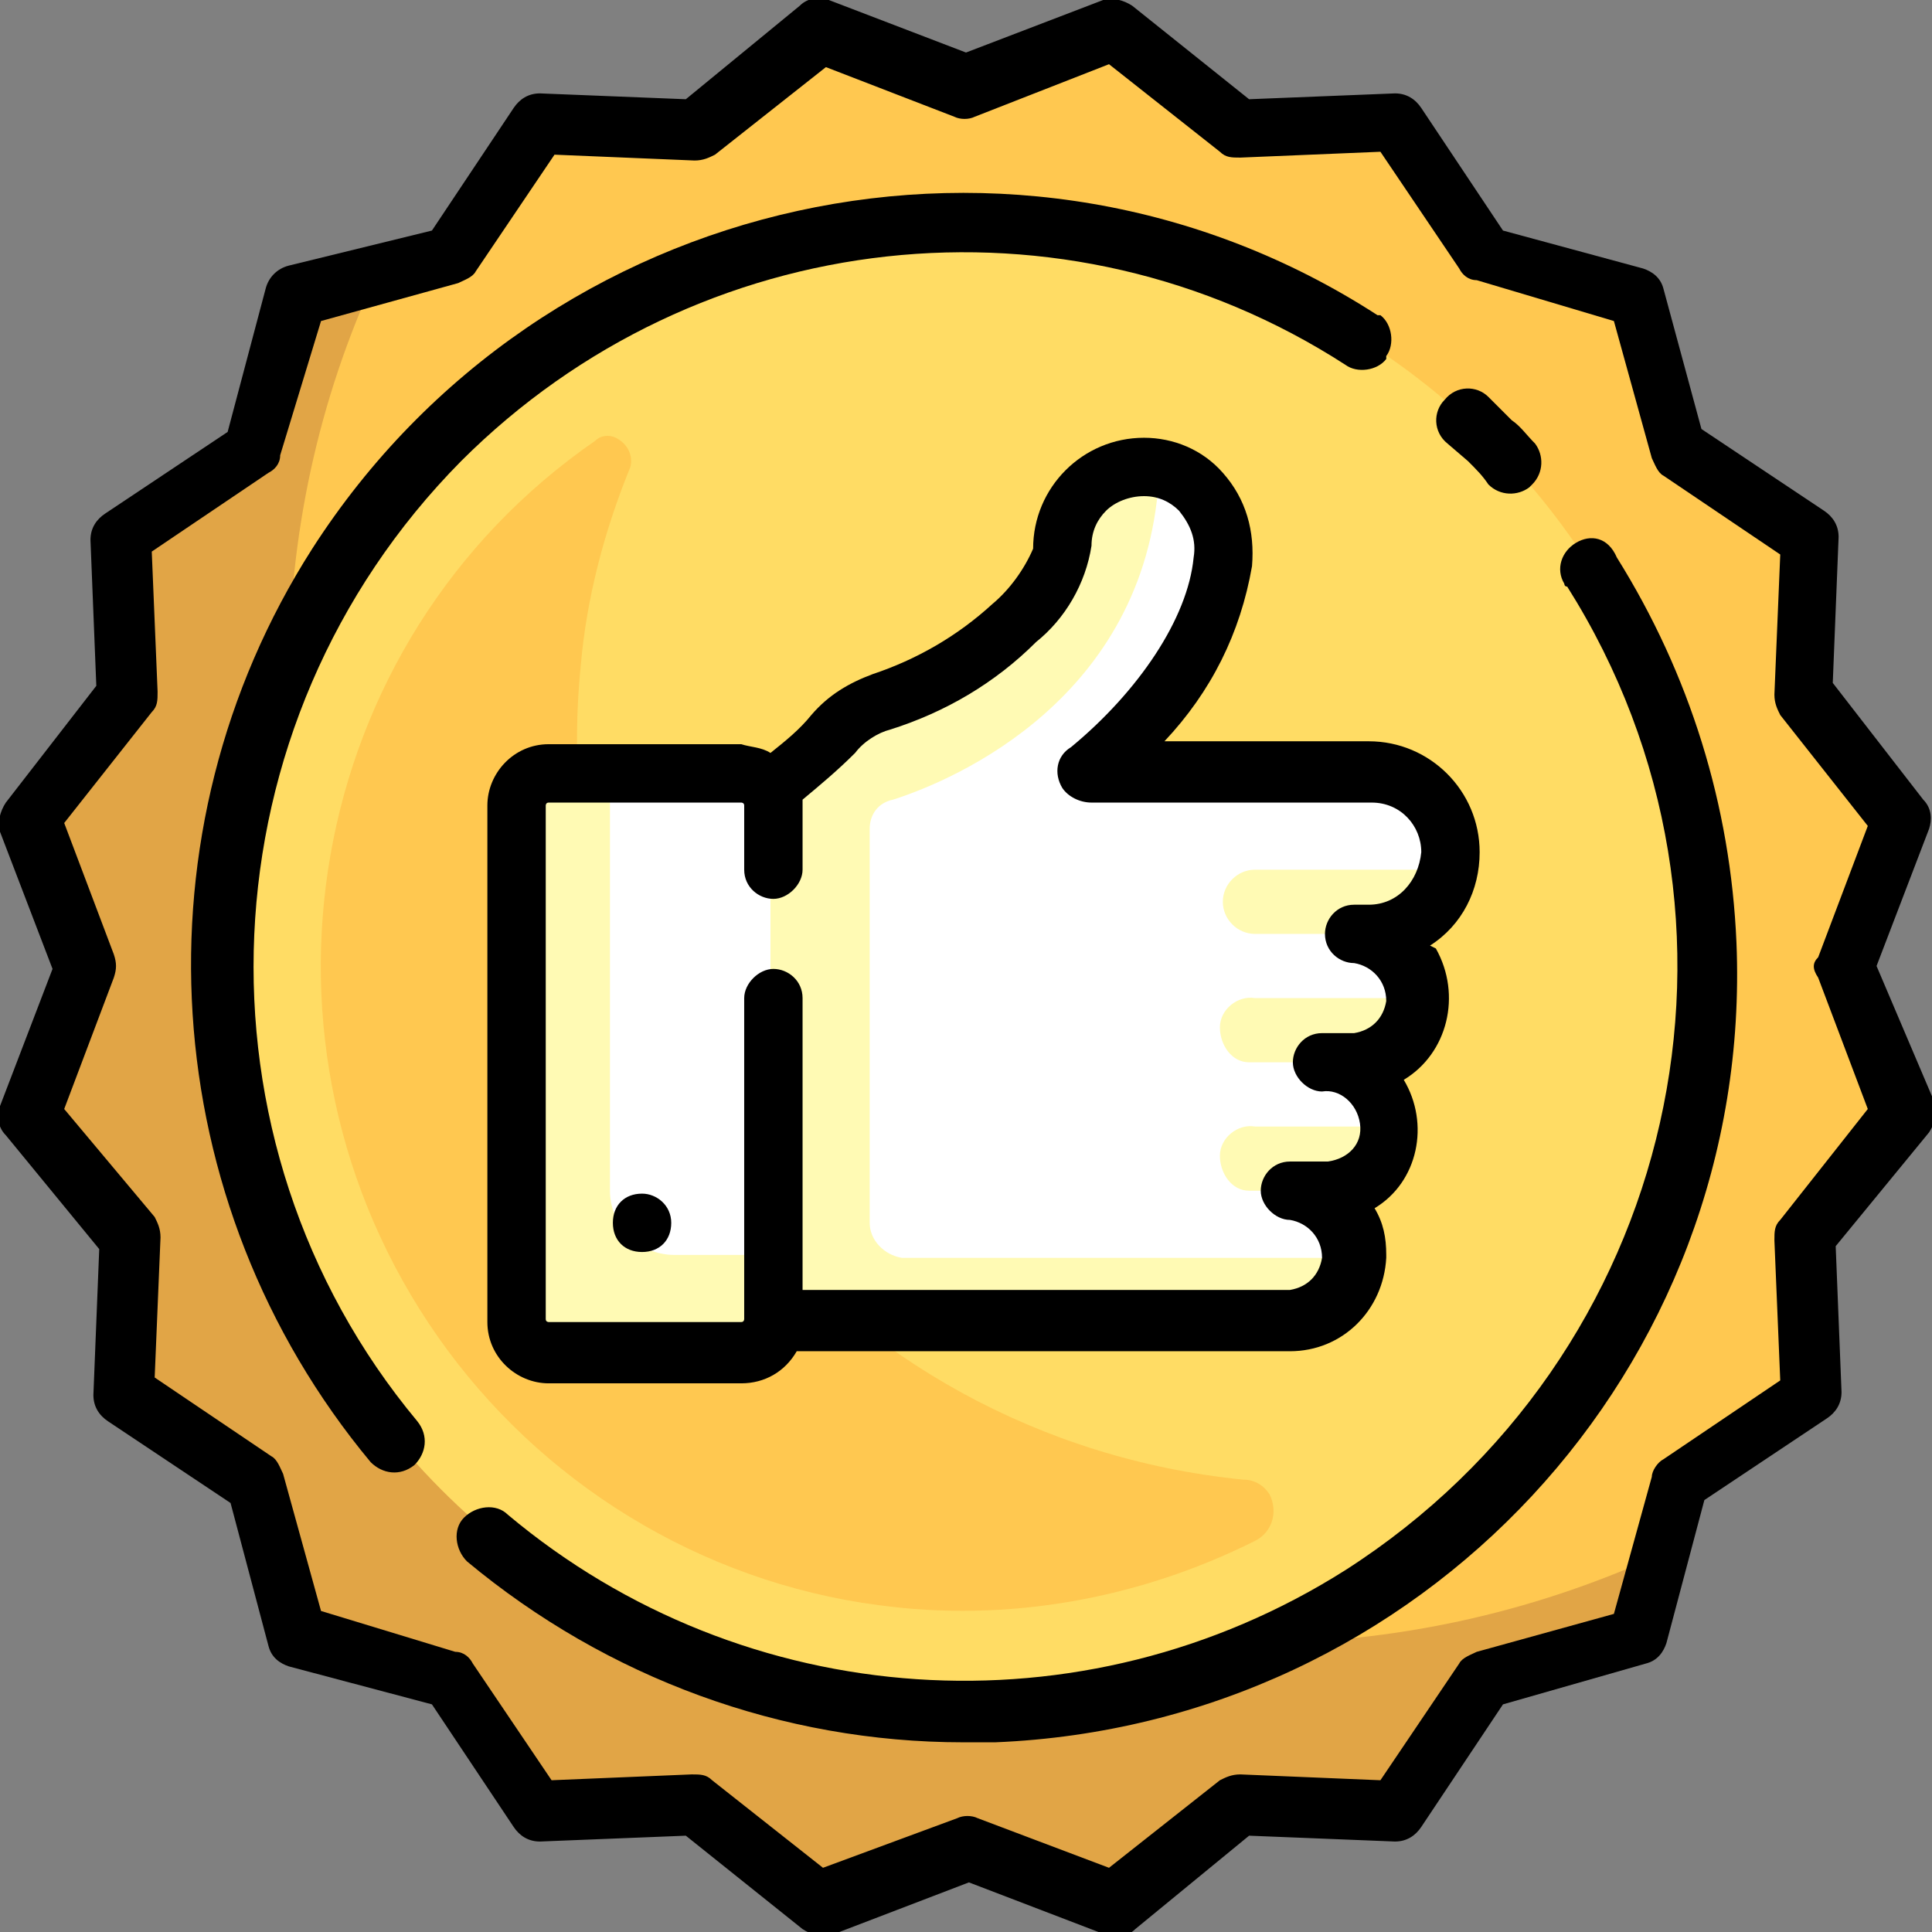 <?xml version="1.0" encoding="utf-8"?>
<!-- Generator: Adobe Illustrator 24.0.2, SVG Export Plug-In . SVG Version: 6.00 Build 0)  -->
<svg version="1.1" id="Layer_1" xmlns="http://www.w3.org/2000/svg" xmlns:xlink="http://www.w3.org/1999/xlink" x="0px" y="0px"
	 viewBox="0 0 66.2 66.2" style="enable-background:new 0 0 66.2 66.2;" xml:space="preserve">
<rect x="0" y="0" width="66.2" height="66.2" fill="#808080" stroke="none"/>
<style type="text/css">
	.st0{fill:#FFC850;}
	.st1{fill:#E1A546;}
	.st2{fill:#FFDC64;}
	.st3{fill:#FFFFFF;}
	.st4{fill:#FFFAB4;}
</style>
<title>Artboard 1</title>
<g id="Group_343">
	<g id="like">
		<path id="Path_476" class="st0" d="M33.5,2.8l3.9-1.5c0.4-0.2,0.9-0.1,1.3,0.2L42,4.1c0.3,0.2,0.6,0.3,0.9,0.3l4.2-0.2
			c0.5,0,0.9,0.2,1.2,0.6l2.3,3.5c0.2,0.3,0.4,0.5,0.8,0.5l4,1.1c0.4,0.1,0.8,0.5,0.9,0.9l1.1,4c0.1,0.3,0.3,0.6,0.5,0.8l3.5,2.3
			c0.4,0.2,0.7,0.7,0.7,1.2l-0.2,4.2c0,0.3,0.1,0.6,0.3,0.9l2.6,3.3c0.3,0.4,0.4,0.9,0.2,1.3l-1.5,3.9c-0.1,0.3-0.1,0.6,0,0.9
			l1.5,3.9c0.2,0.4,0.1,0.9-0.2,1.3L62.1,42c-0.2,0.3-0.3,0.6-0.3,0.9l0.2,4.2c0,0.5-0.2,0.9-0.6,1.2l-3.5,2.3
			c-0.3,0.2-0.5,0.4-0.5,0.8l-1.1,4c-0.1,0.4-0.5,0.8-0.9,0.9l-4,1.1c-0.3,0.1-0.6,0.3-0.8,0.5l-2.3,3.5c-0.3,0.4-0.7,0.6-1.2,0.6
			l-4.2-0.2c-0.3,0-0.6,0.1-0.9,0.3l-3.3,2.6c-0.4,0.3-0.9,0.4-1.3,0.2l-3.9-1.5c-0.3-0.1-0.6-0.1-0.9,0l-3.9,1.5
			c-0.4,0.2-0.9,0.1-1.3-0.2L24.2,62c-0.2-0.2-0.6-0.3-0.9-0.3L19.1,62c-0.5,0-0.9-0.2-1.2-0.6l-2.3-3.5c-0.2-0.3-0.4-0.5-0.8-0.5
			l-4-1.1c-0.4-0.1-0.8-0.5-0.9-0.9l-1.1-4c-0.1-0.3-0.3-0.6-0.5-0.8l-3.5-2.4c-0.4-0.3-0.6-0.7-0.6-1.2l0.2-4.2
			c0-0.3-0.1-0.6-0.3-0.9l-2.6-3.3c-0.3-0.4-0.4-0.9-0.2-1.3l1.5-3.9c0.1-0.3,0.1-0.6,0-0.9l-1.5-3.9c-0.2-0.4-0.1-0.9,0.2-1.3
			l2.6-3.3c0.2-0.3,0.3-0.6,0.3-0.9l-0.2-4.2c0-0.5,0.2-0.9,0.6-1.2l3.5-2.3c0.3-0.2,0.5-0.4,0.6-0.8l1.1-4c0.1-0.4,0.5-0.8,0.9-0.9
			l4-1.1c0.3-0.1,0.6-0.3,0.8-0.5l2.3-3.5c0.3-0.4,0.7-0.7,1.2-0.6l4.2,0.2c0.3,0,0.6-0.1,0.9-0.3l3.3-2.6c0.4-0.3,0.9-0.4,1.3-0.2
			l3.9,1.5C32.9,2.9,33.2,2.9,33.5,2.8z"/>
		<path id="Path_477" class="st1" d="M43,56.3c-18.3,0-33.1-14.9-33.1-33.2c0-4.7,1-9.4,3-13.7l-2,0.5c-0.4,0.1-0.8,0.5-0.9,0.9
			l-1.1,4c-0.1,0.3-0.3,0.6-0.6,0.8l-3.5,2.3c-0.4,0.3-0.6,0.7-0.6,1.2l0.2,4.2c0,0.3-0.1,0.6-0.3,0.9l-2.6,3.3
			c-0.3,0.4-0.4,0.9-0.2,1.3l1.5,3.9c0.1,0.3,0.1,0.6,0,0.9l-1.5,3.9c-0.2,0.4-0.1,0.9,0.2,1.3L4.1,42c0.2,0.3,0.3,0.6,0.3,0.9
			l-0.2,4.2c0,0.5,0.2,0.9,0.6,1.2l3.5,2.3c0.3,0.2,0.5,0.4,0.6,0.8l1.1,4c0.1,0.4,0.5,0.8,0.9,0.9l4,1.1c0.3,0.1,0.6,0.3,0.8,0.5
			l2.3,3.5c0.2,0.4,0.7,0.7,1.2,0.7l4.2-0.2c0.3,0,0.6,0.1,0.9,0.3l3.3,2.6c0.4,0.3,0.9,0.4,1.3,0.2l3.9-1.5c0.3-0.1,0.6-0.1,0.9,0
			l3.9,1.5c0.4,0.2,0.9,0.1,1.3-0.2L42,62c0.2-0.2,0.6-0.3,0.9-0.3l4.2,0.2c0.5,0,0.9-0.2,1.2-0.6l2.3-3.5c0.2-0.3,0.4-0.5,0.8-0.5
			l4-1.1c0.4-0.1,0.8-0.5,0.9-0.9l0.5-2C52.4,55.3,47.7,56.3,43,56.3z"/>
		<circle id="Ellipse_34" class="st2" cx="33.1" cy="33.1" r="25.4"/>
		<path id="Path_478" class="st0" d="M43.5,51.2c-0.2-0.3-0.5-0.5-0.9-0.5c-14-1.4-24.1-13.9-22.7-27.9c0.2-2.3,0.8-4.6,1.7-6.8
			c0.1-0.4-0.1-0.8-0.5-1c-0.2-0.1-0.5-0.1-0.7,0.1C10.4,22,8,35.8,15,45.8c3.5,5,9,8.4,15.1,9.2c4.4,0.6,8.9-0.2,12.9-2.2
			C43.6,52.5,43.8,51.8,43.5,51.2C43.5,51.2,43.5,51.2,43.5,51.2L43.5,51.2z"/>
		<path id="Path_479" class="st3" d="M49.7,29.2c0-1.5-1.2-2.8-2.8-2.8h-9.6c2.6-2.1,4.3-4.9,4.6-7.2c0.2-1.6-0.9-3-2.4-3.3h-0.3
			c-1.5,0-2.8,1.2-2.8,2.7l0,0c0,1-2.2,4-6.2,5.3c-0.6,0.2-1.2,0.6-1.7,1.1c-0.6,0.8-1.4,1.5-2.2,2.1c-0.2-0.4-0.6-0.7-1-0.7h-6.7
			c-0.6,0-1.1,0.5-1.1,1.1v17.7c0,0.6,0.5,1.1,1.1,1.1h6.6c0.6,0,1.1-0.5,1.1-1.1l0,0h17.7c1.2,0,2.2-1,2.2-2.2c0-1.2-1-2.2-2.2-2.2
			h1.1c1.2,0,2.2-1,2.2-2.2c0-1.2-1-2.2-2.2-2.2h1.1c1.2,0,2.2-1,2.2-2.2c0-1.2-1-2.2-2.2-2.2h0.6C48.4,32,49.7,30.7,49.7,29.2
			L49.7,29.2z"/>
		<g id="Group_252">
			<path id="Path_480" class="st4" d="M43,38.6c-0.6-0.1-1.2,0.4-1.2,1s0.4,1.2,1,1.2c0.1,0,0.1,0,0.2,0h2.1c1.1,0,2.1-0.7,2.3-1.8
				c0-0.1,0-0.2,0-0.4L43,38.6z"/>
			<path id="Path_481" class="st4" d="M43,34.2c-0.6-0.1-1.2,0.4-1.2,1s0.4,1.2,1,1.2c0.1,0,0.1,0,0.2,0h3.2c1.1,0,2.1-0.7,2.3-1.8
				c0-0.1,0-0.2,0-0.4H43z"/>
			<path id="Path_482" class="st4" d="M43,29.8c-0.6,0-1.1,0.5-1.1,1.1S42.4,32,43,32l0,0h3.9c1.3,0,2.4-0.9,2.7-2.2L43,29.8z"/>
			<path id="Path_483" class="st4" d="M29.8,41.9V28.4c0-0.5,0.3-0.9,0.8-1c2.2-0.7,8.6-3.5,9.1-10.9l-0.5-0.5
				c-1.5,0-2.8,1.2-2.8,2.7l0,0c0,1-2.2,4-6.2,5.3c-0.6,0.2-1.2,0.6-1.7,1.1c-0.6,0.7-1.3,1.4-2.1,2V43h-3.3c-1.2,0-2.2-1-2.2-2.2
				l0,0V26.5h-2.2c-0.6,0-1.1,0.5-1.1,1.1l0,0v17.7c0,0.6,0.5,1.1,1.1,1.1h6.6c0.6,0,1.1-0.5,1.1-1.1h17.7c1.2,0,2.2-1,2.2-2.2
				c0,0,0,0,0,0H30.9C30.3,43,29.8,42.5,29.8,41.9L29.8,41.9L29.8,41.9z"/>
		</g>
		<path id="Path_484" d="M50.7,29.2c0-2.1-1.7-3.8-3.8-3.8h-7c1.6-1.7,2.6-3.7,3-6c0.1-1.2-0.2-2.3-1-3.2c-0.7-0.8-1.7-1.2-2.7-1.2
			l0,0c-2.1,0-3.8,1.7-3.8,3.8c0,0,0,0,0,0c-0.3,0.7-0.8,1.4-1.4,1.9c-1.2,1.1-2.6,1.9-4.1,2.4c-0.8,0.3-1.5,0.7-2.1,1.4
			c-0.4,0.5-0.9,0.9-1.4,1.3c-0.3-0.2-0.7-0.2-1-0.3h-6.6c-1.2,0-2.1,1-2.1,2.1v17.7c0,1.2,1,2.1,2.1,2.1h6.6c0.8,0,1.5-0.4,1.9-1.1
			h16.9c1.8,0,3.2-1.4,3.3-3.2c0,0,0,0,0-0.1c0-0.6-0.1-1.1-0.4-1.6c1.5-0.9,1.9-2.9,1-4.4c1.5-0.9,2-2.9,1.1-4.5c0,0,0,0,0,0
			L49,32.4C50.1,31.7,50.7,30.5,50.7,29.2z M46.9,31h-0.5c-0.6,0-1,0.5-1,1c0,0.6,0.5,1,1,1c0.6,0.1,1.1,0.6,1.1,1.3
			c-0.1,0.6-0.5,1-1.1,1.1h-1.1c-0.6,0-1,0.5-1,1s0.5,1,1,1l0,0c0.6-0.1,1.2,0.4,1.3,1.1s-0.4,1.2-1.1,1.3c-0.1,0-0.1,0-0.2,0h-1.1
			c-0.6,0-1,0.5-1,1s0.5,1,1,1c0.6,0.1,1.1,0.6,1.1,1.3c-0.1,0.6-0.5,1-1.1,1.1H27.5v-10c0-0.6-0.5-1-1-1s-1,0.5-1,1v11
			c0,0,0,0.1-0.1,0.1h-6.6c0,0-0.1,0-0.1-0.1l0,0V27.6c0,0,0-0.1,0.1-0.1h6.6c0,0,0.1,0,0.1,0.1l0,0v2.2c0,0.6,0.5,1,1,1s1-0.5,1-1
			v-2.4c0.6-0.5,1.2-1,1.8-1.6c0.3-0.4,0.8-0.7,1.2-0.8c1.9-0.6,3.6-1.6,5-3c1-0.8,1.7-2,1.9-3.3c0-0.5,0.2-0.9,0.5-1.2
			c0.3-0.3,0.8-0.5,1.3-0.5c0.5,0,0.9,0.2,1.2,0.5c0.4,0.5,0.6,1,0.5,1.6c-0.2,2.1-1.9,4.6-4.2,6.5c-0.5,0.3-0.6,0.9-0.3,1.4
			c0.2,0.3,0.6,0.5,1,0.5h9.6c1,0,1.7,0.8,1.7,1.7C48.6,30.2,47.9,31,46.9,31L46.9,31z"/>
		<path id="Path_485" d="M22,40.9c-0.6,0-1,0.4-1,1s0.4,1,1,1s1-0.4,1-1l0,0C23,41.3,22.5,40.9,22,40.9z"/>
		<path id="Path_486" d="M64.3,33.1l1.8-4.7c0.1-0.3,0.1-0.7-0.2-1l-3.1-4l0.2-5c0-0.4-0.2-0.7-0.5-0.9l-4.2-2.8L57,9.9
			c-0.1-0.4-0.4-0.6-0.7-0.7l-4.8-1.3l-2.8-4.2c-0.2-0.3-0.5-0.5-0.9-0.5l-5,0.2l-4-3.2c-0.3-0.2-0.7-0.3-1-0.2l-4.7,1.8l-4.7-1.8
			c-0.3-0.1-0.7-0.1-1,0.2l-3.9,3.2l-5-0.2c-0.4,0-0.7,0.2-0.9,0.5l-2.8,4.2L9.9,9.1C9.5,9.2,9.2,9.5,9.1,9.9l-1.3,4.9l-4.2,2.8
			c-0.3,0.2-0.5,0.5-0.5,0.9l0.2,5l-3.1,4c-0.2,0.3-0.3,0.7-0.2,1l1.8,4.7l-1.8,4.7c-0.1,0.3-0.1,0.7,0.2,1l3.2,3.9l-0.2,5
			c0,0.4,0.2,0.7,0.5,0.9l4.2,2.8l1.3,4.9c0.1,0.4,0.4,0.6,0.7,0.7l4.9,1.3l2.8,4.2c0.2,0.3,0.5,0.5,0.9,0.5l5-0.2l4,3.2
			c0.3,0.2,0.7,0.3,1,0.2l4.7-1.8l4.7,1.8c0.3,0.1,0.7,0.1,1-0.2l3.9-3.2l5,0.2c0.4,0,0.7-0.2,0.9-0.5l2.8-4.2l4.9-1.4
			c0.4-0.1,0.6-0.4,0.7-0.7l1.3-4.9l4.2-2.8c0.3-0.2,0.5-0.5,0.5-0.9l-0.2-5l3.2-3.9c0.2-0.3,0.3-0.7,0.2-1L64.3,33.1z M62.3,33.5
			L64,38l-3,3.8c-0.2,0.2-0.2,0.4-0.2,0.7l0.2,4.8L57,50c-0.2,0.1-0.4,0.4-0.4,0.6l-1.3,4.7l-4.7,1.3c-0.2,0.1-0.5,0.2-0.6,0.4
			l-2.7,4l-4.8-0.2c-0.3,0-0.5,0.1-0.7,0.2L38,64l-4.5-1.7c-0.2-0.1-0.5-0.1-0.7,0L28.2,64l-3.8-3c-0.2-0.2-0.4-0.2-0.7-0.2L18.9,61
			l-2.7-4c-0.1-0.2-0.3-0.4-0.6-0.4L11,55.2l-1.3-4.7c-0.1-0.2-0.2-0.5-0.4-0.6l-4-2.7l0.2-4.8c0-0.3-0.1-0.5-0.2-0.7L2.2,38
			l1.7-4.5C4,33.2,4,33,3.9,32.7l-1.7-4.5l3-3.8c0.2-0.2,0.2-0.4,0.2-0.7l-0.2-4.8l4-2.7c0.2-0.1,0.4-0.3,0.4-0.6L11,11l4.7-1.3
			c0.2-0.1,0.5-0.2,0.6-0.4l2.7-4l4.8,0.2c0.3,0,0.5-0.1,0.7-0.2l3.8-3L32.7,4c0.2,0.1,0.5,0.1,0.7,0L38,2.2l3.8,3
			c0.2,0.2,0.4,0.2,0.7,0.2l4.8-0.2l2.7,4c0.1,0.2,0.3,0.4,0.6,0.4l4.7,1.4l1.3,4.7c0.1,0.2,0.2,0.5,0.4,0.6l4,2.7l-0.2,4.8
			c0,0.3,0.1,0.5,0.2,0.7l3,3.8l-1.7,4.5C62.1,33,62.1,33.2,62.3,33.5L62.3,33.5z"/>
		<path id="Path_487" d="M50.3,15.8c0.3,0.3,0.5,0.5,0.7,0.8c0.4,0.4,1,0.4,1.4,0.1c0,0,0,0,0.1-0.1c0.4-0.4,0.4-1,0.1-1.4
			c0,0,0,0,0,0c-0.3-0.3-0.5-0.6-0.8-0.8l-0.8-0.8c-0.4-0.4-1.1-0.4-1.5,0.1c-0.4,0.4-0.4,1.1,0.1,1.5L50.3,15.8z"/>
		<path id="Path_488" d="M15.8,15.8c8.1-8.1,20.7-9.5,30.3-3.3c0.4,0.3,1.1,0.2,1.4-0.2c0,0,0,0,0-0.1c0.3-0.4,0.2-1.1-0.2-1.4
			c0,0,0,0-0.1,0l0,0C35,2.9,18.6,6.5,10.7,18.8c-6.2,9.7-5.4,22.4,2,31.3c0.4,0.4,1,0.5,1.5,0.1c0.4-0.4,0.5-1,0.1-1.5l0,0
			C6.3,39.1,6.9,24.8,15.8,15.8z"/>
		<path id="Path_489" d="M54,18.6c-0.5,0.3-0.7,0.9-0.4,1.4c0,0,0,0.1,0.1,0.1l0,0c7.2,11.4,3.8,26.4-7.6,33.7
			c-9,5.7-20.6,4.9-28.7-1.9c-0.4-0.4-1.1-0.3-1.5,0.1c-0.4,0.4-0.3,1.1,0.1,1.5l0,0c4.8,4,10.8,6.2,17,6.2h1.1
			c14.6-0.6,26-12.8,25.4-27.4c-0.2-4.7-1.6-9.2-4.1-13.2C55.1,18.4,54.5,18.3,54,18.6C54,18.6,54,18.6,54,18.6z"/>
	</g>
</g>
</svg>
